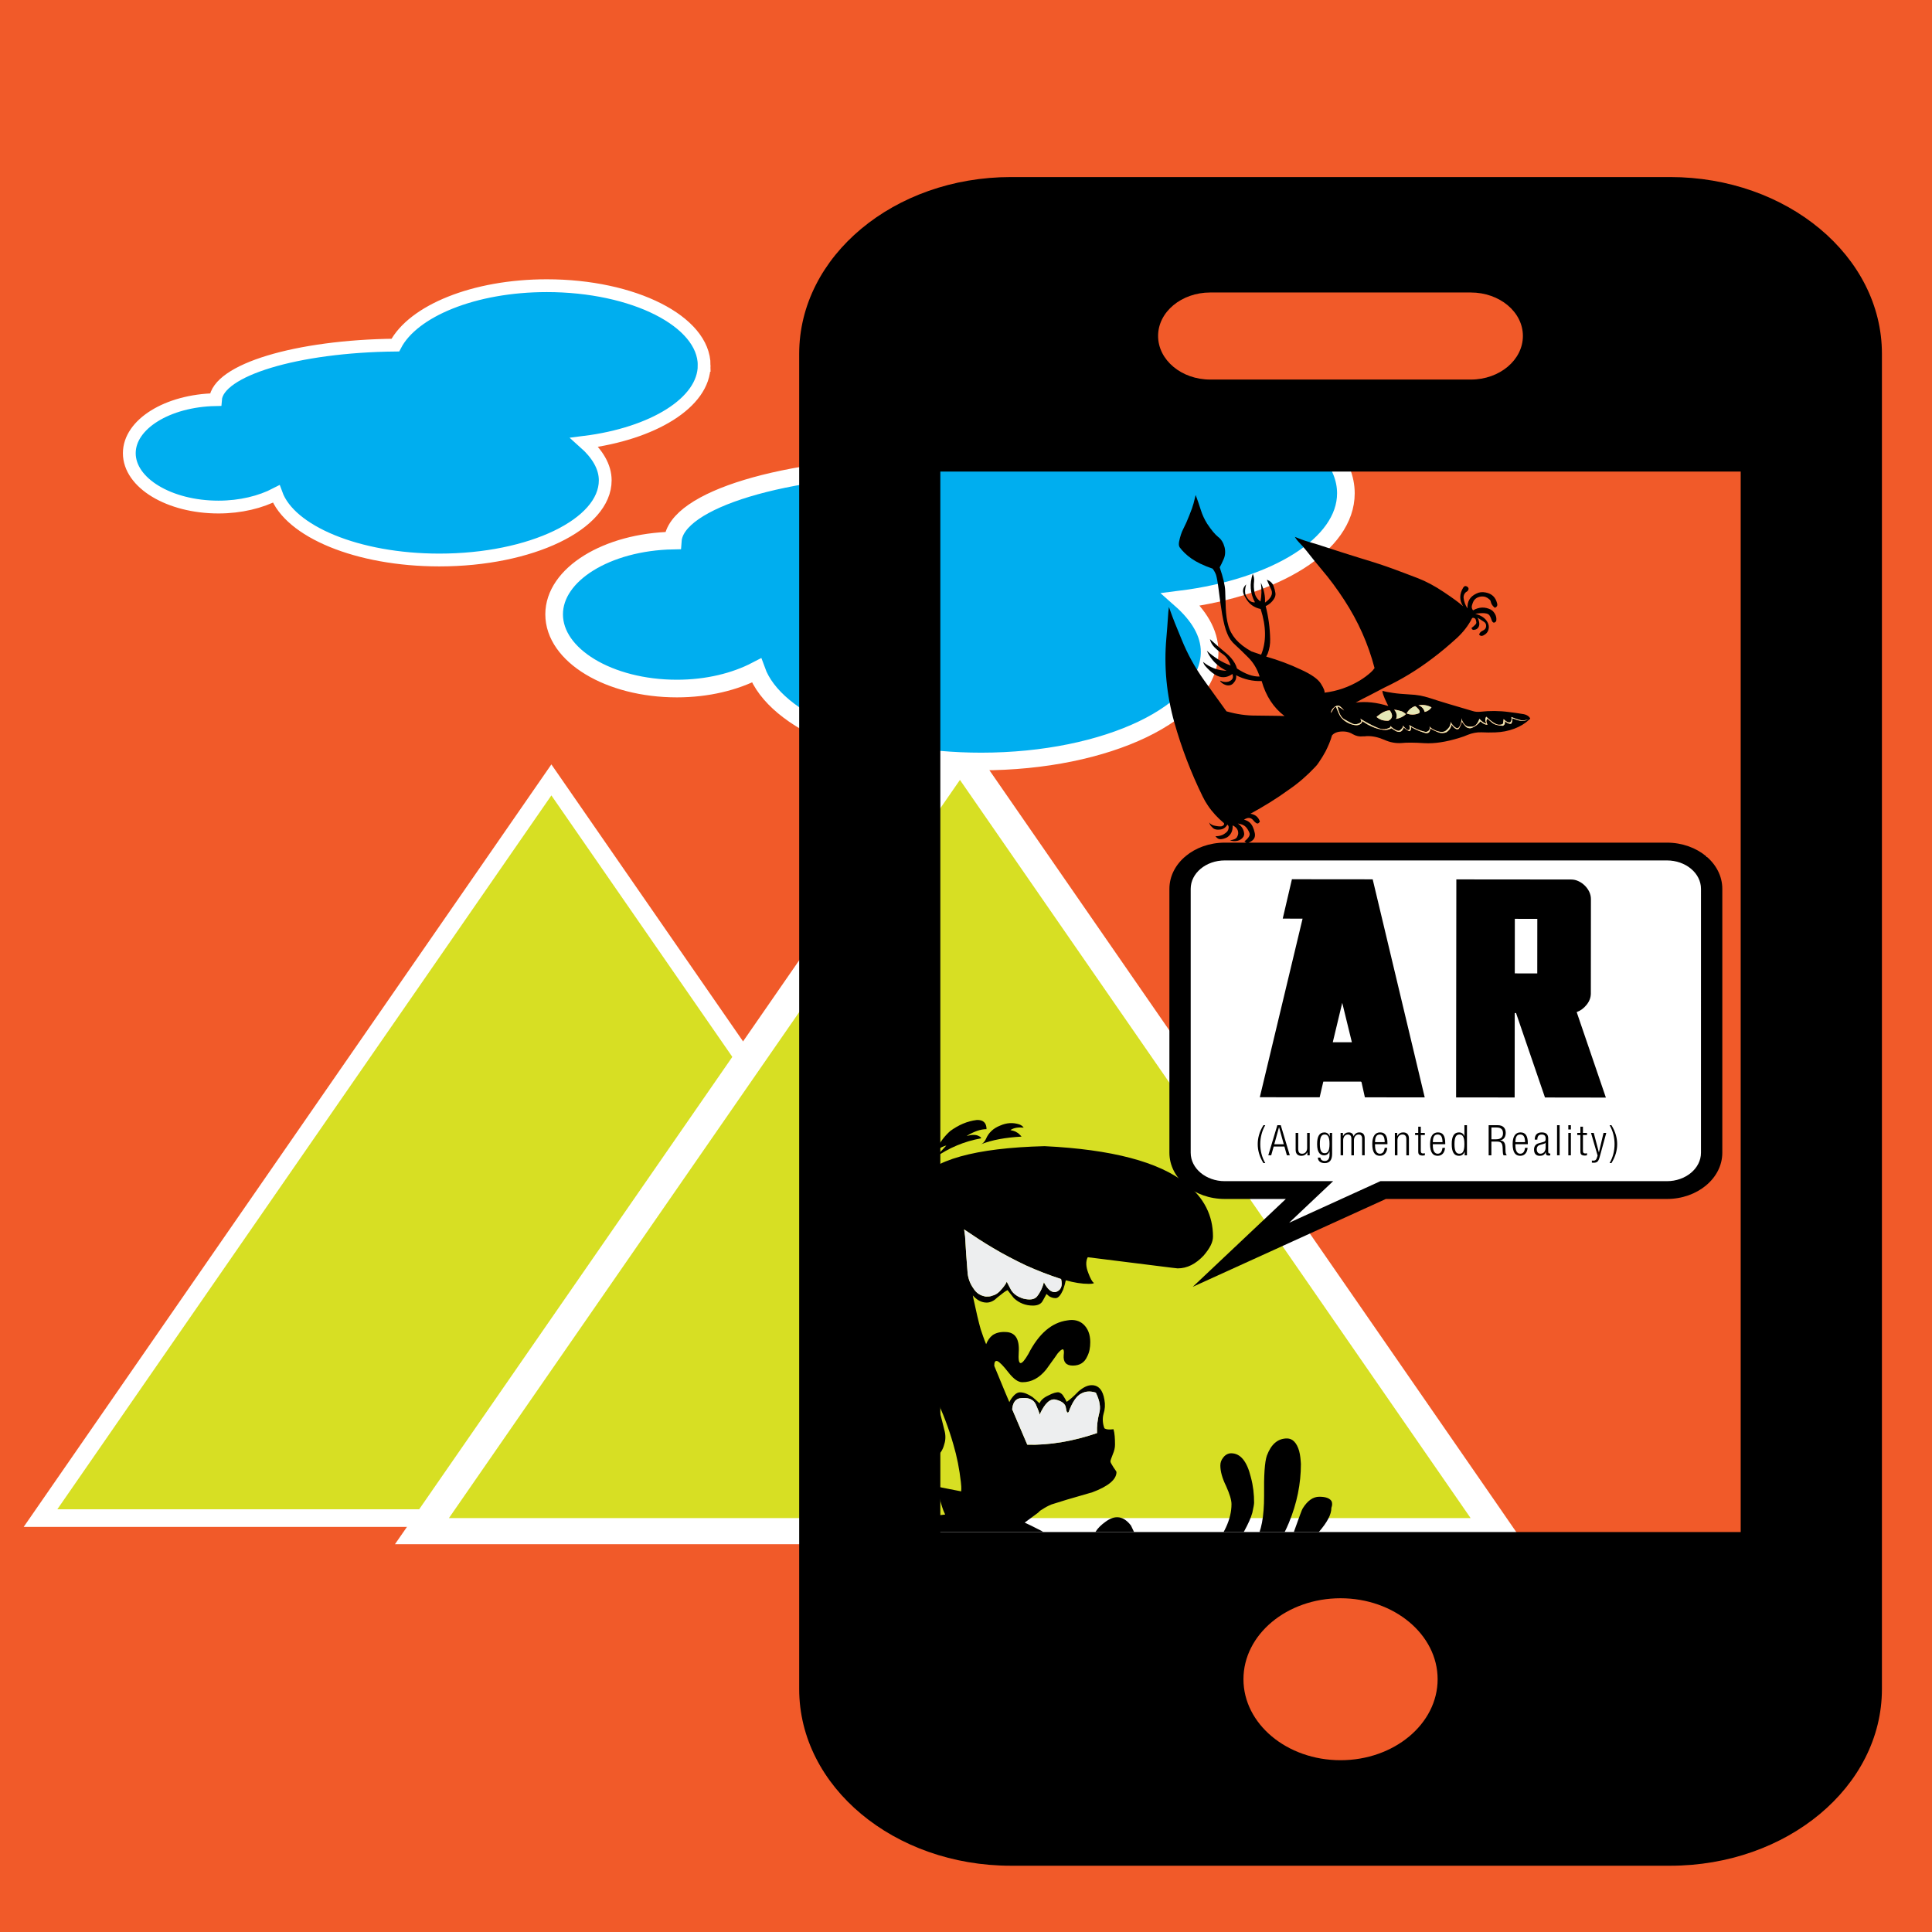 <svg xmlns="http://www.w3.org/2000/svg" xmlns:xlink="http://www.w3.org/1999/xlink" width="200" height="200" viewBox="-232 270.5 200 200" enable-background="new -232 270.5 200 200"><rect x="-232" y="270.5" fill="#F15A29" width="200" height="200"/><polygon fill="#D7DF23" stroke="#fff" stroke-width="1.826" stroke-miterlimit="10" points="-227.805,427.651 -174.922,351.236 -122.039,427.651"/><polygon fill="#fff" points="-74.171,430.354 -79.763,430.354 -185.527,430.354 -191.112,430.354 -188.308,426.309 -135.425,349.912 -132.61,345.872 -129.799,349.912 -76.959,426.309"/><polygon fill="#D7DF23" points="-185.527,427.651 -132.627,351.236 -79.763,427.651"/><path fill="#00AEEF" stroke="#fff" stroke-width="1.826" stroke-miterlimit="10" d="M-92.674 321.569c0-6.271-10.059-11.355-22.443-11.355-10.383 0-19.049 3.61-21.588 8.473-14.065.149-25.336 3.555-25.644 7.772-6.827.137-12.287 3.499-12.287 7.636 0 4.248 5.701 7.683 12.708 7.683 3.169 0 6.018-.713 8.241-1.872 1.927 5.342 11.571 9.423 23.254 9.423 13.059 0 23.653-5.095 23.653-11.356 0-1.98-1.146-3.804-2.974-5.421 9.784-1.232 17.08-5.67 17.08-10.983z"/><path fill="#00AEEF" stroke="#fff" stroke-width="1.325" stroke-miterlimit="10" d="M-159.105 308.321c0-4.553-7.305-8.247-16.293-8.247-7.54 0-13.833 2.621-15.678 6.151-10.209.107-18.394 2.581-18.619 5.646-4.955.097-8.919 2.541-8.919 5.543 0 3.084 4.138 5.576 9.227 5.576 2.302 0 4.373-.52 5.982-1.356 1.4 3.875 8.402 6.837 16.887 6.837 9.481 0 17.172-3.698 17.172-8.245 0-1.434-.832-2.759-2.159-3.938 7.099-.89 12.4-4.11 12.4-7.967z"/><path d="M-59.11 288.828h-68.235c-12.108 0-21.923 8.188-21.923 18.292v138.232c0 10.104 9.815 18.288 21.923 18.288h68.235c12.111 0 21.926-8.186 21.926-18.288v-138.232c0-10.103-9.815-18.292-21.926-18.292zm-47.613 11.951h26.979c2.984 0 5.394 2.013 5.394 4.496 0 2.493-2.412 4.517-5.394 4.517h-26.979c-2.972 0-5.392-2.023-5.392-4.517 0-2.483 2.422-4.496 5.392-4.496zm13.496 151.937c-5.554 0-10.051-3.76-10.051-8.382 0-4.627 4.497-8.383 10.051-8.383 5.545 0 10.05 3.756 10.05 8.383 0 4.622-4.505 8.382-10.05 8.382zm41.423-23.621h-82.853v-109.778h82.853v109.778z"/><rect x="-109.304" y="359.162" fill="#fff" width="54.021" height="33.956"/><polyline fill="#fff" points="-94.337,391.761 -104.141,399.573 -83.534,391.207 -95.165,391.207"/><path d="M-59.447 357.73h-45.763c-3.167 0-5.734 2.142-5.734 4.786v27.313c0 2.645 2.566 4.788 5.734 4.788h6.32l-9.634 9.093 19.987-9.093h29.088c3.17 0 5.742-2.144 5.742-4.788v-27.315c0-2.645-2.569-4.784-5.74-4.784zm3.532 32.099c0 1.626-1.583 2.945-3.526 2.945h-29.661l-.493.226-8.956 4.081 1.316-1.245 3.241-3.062h-11.215c-1.953 0-3.531-1.319-3.531-2.945v-27.314c0-1.624 1.578-2.944 3.531-2.944h45.769c1.944 0 3.526 1.32 3.526 2.944l-.001 27.314zM-90.708 384.094l-.349-1.572-.055-.054-3.896-.002c0-.018-.128.523-.38 1.624l-6.197-.005 4.428-18.488-2.055-.002.951-4.076 8.361.008 5.387 22.575-6.195-.008zm-2.344-9.782l-.979 4.079h1.976l-.997-4.079zM-72.064 384.112l-2.995-8.743h-.136l-.009 8.741-6.061-.006.025-22.568 11.879.011c.27 0 .528.058.768.174.245.116.46.267.65.453.19.187.344.4.461.641.114.241.173.493.173.76l-.008 9.779c-.002.408-.146.796-.435 1.158-.291.364-.634.616-1.03.76l3.022 8.849-6.304-.009zm-.794-18.492l-2.327-.003-.005 5.648 2.327.003.005-5.648zM-101.021 386.98c-.345.594-.516 1.273-.516 1.96s.17 1.368.516 1.962h-.19c-.434-.7-.59-1.354-.59-1.962 0-.606.155-1.261.59-1.96h.19zM-99.771 386.98h.354l.935 3.116h-.301l-.256-.908h-1.11l-.257.908h-.301l.936-3.116zm.668 1.974l-.488-1.756h-.008l-.488 1.756h.984zM-97.876 387.779h.267v1.635c0 .374.128.521.408.521.301 0 .514-.236.514-.595v-1.56h.267v2.319h-.24v-.321h-.008c-.135.256-.365.374-.603.374-.36 0-.604-.184-.604-.62l-.001-1.753zM-94.341 387.779h.241v2.155c0 .642-.241.97-.772.97-.457 0-.697-.238-.702-.568h.265c0 .218.209.349.444.349.322 0 .497-.223.497-.632v-.369h-.009c-.085.283-.307.416-.55.416-.365 0-.727-.236-.727-1.161 0-.8.234-1.21.754-1.21.257 0 .467.147.549.41h.011l-.001-.36zm-.528 2.1c.313 0 .501-.226.501-.969 0-.738-.188-.967-.501-.967s-.501.229-.501.967c0 .743.188.969.501.969zM-93.219 387.779h.24v.323h.009c.125-.258.338-.376.599-.376.284 0 .457.171.491.407h.008c.107-.258.299-.407.598-.407.33 0 .546.184.546.599v1.771h-.266v-1.732c0-.275-.128-.421-.369-.421-.266 0-.479.236-.479.595v1.559h-.265v-1.734c0-.276-.13-.42-.37-.42-.264 0-.479.236-.479.593v1.56h-.265v-2.315h.002zM-88.395 389.329c-.04.495-.313.82-.758.82-.499 0-.789-.339-.789-1.213 0-.803.291-1.21.812-1.21.524 0 .758.354.758 1.129v.095h-1.285v.108c0 .668.24.873.501.873.28 0 .451-.195.496-.603h.265zm-.261-.597c-.009-.578-.173-.788-.5-.788-.328 0-.493.21-.501.788h1.001zM-87.604 387.779h.241v.323h.008c.135-.258.364-.376.604-.376.36 0 .603.184.603.621v1.752h-.267v-1.68c0-.317-.133-.476-.403-.476-.312 0-.52.236-.52.594v1.559h-.266v-2.317zM-85.185 387.997h-.325v-.218h.325v-.643h.266v.643h.417v.218h-.417v1.664c0 .184.081.245.255.245l.163-.027v.218l-.187.027c-.359 0-.496-.096-.496-.405v-1.722zM-82.411 389.329c-.039.495-.313.82-.759.82-.497 0-.789-.339-.789-1.213 0-.803.292-1.21.812-1.21.523 0 .758.354.758 1.129v.095h-1.285v.108c0 .668.24.873.501.873.28 0 .45-.195.496-.603h.266zm-.26-.597c-.011-.578-.173-.788-.501-.788s-.493.21-.501.788h1.002zM-80.379 389.714h-.01c-.069.265-.296.436-.576.436-.52 0-.754-.411-.754-1.213 0-.8.234-1.21.754-1.21.293 0 .492.157.549.401h.011v-1.146h.265v3.118h-.24l.001-.386zm-.541.218c.271 0 .515-.136.515-.995 0-.855-.244-.992-.515-.992-.266 0-.514.137-.514.992 0 .861.248.995.514.995zM-77.895 386.98h.945c.529 0 .822.296.822.782 0 .374-.151.71-.573.79v.009c.395.034.529.257.542.737l.008.342c.005.17.024.336.133.459h-.331c-.066-.11-.081-.271-.087-.438l-.008-.261c-.02-.551-.12-.726-.63-.726h-.538v1.424h-.283v-3.118zm.286 1.459h.488c.449 0 .711-.201.711-.611 0-.381-.165-.612-.679-.612h-.52v1.223zM-73.864 389.329c-.041.495-.313.82-.758.82-.498 0-.79-.339-.79-1.213 0-.803.292-1.21.812-1.21.525 0 .759.354.759 1.129v.095h-1.286v.108c0 .668.241.873.501.873.28 0 .452-.195.497-.603h.265zm-.262-.597c-.01-.578-.173-.788-.5-.788-.328 0-.494.21-.501.788h1.001zM-73.124 388.47c0-.476.232-.743.728-.743.488 0 .665.25.665.615v1.372c0 .133.044.194.14.194h.075v.191l-.125.027c-.207 0-.341-.047-.341-.287v-.079h-.008c-.106.306-.347.392-.608.392-.413 0-.599-.252-.599-.654 0-.307.143-.55.476-.643l.5-.139c.188-.053.227-.097.227-.365 0-.299-.169-.404-.408-.404-.316 0-.453.189-.453.525h-.268v-.002zm1.128.318h-.009c-.028.08-.177.128-.284.152l-.221.058c-.267.07-.404.204-.404.479 0 .271.143.454.372.454.323 0 .545-.24.545-.653v-.49h.001zM-70.815 386.98h.267v3.116h-.267v-3.116zM-69.648 386.98h.266v.444h-.266v-.444zm0 .799h.266v2.32h-.266v-2.32zM-68.398 387.997h-.324v-.218h.324v-.643h.265v.643h.417v.218h-.417v1.664c0 .184.082.245.254.245l.163-.027v.218l-.186.027c-.36 0-.496-.096-.496-.405v-1.722zM-67.3 387.779h.284l.528 2.009h.009l.475-2.009h.285l-.688 2.507c-.125.454-.265.581-.626.581l-.176-.009v-.218l.174.01c.163 0 .274-.066.349-.311l.068-.218-.682-2.342zM-65.375 390.902c.347-.594.514-1.275.514-1.962s-.167-1.366-.514-1.96h.191c.435.699.592 1.354.592 1.96 0 .608-.155 1.262-.592 1.962h-.191zM-82.513 331.806c-.955-.642-1.858-1.123-2.708-1.451-.875-.328-1.716-.661-2.556-.964-.839-.307-1.973-.686-3.419-1.118-1.111-.348-2.207-.688-3.325-1.055-.802-.265-1.454-.478-1.963-.614-.512-.149-.996-.328-1.479-.526l.212.309.2.232c.278.28.553.587.793.893.504.643 1.026 1.294 1.564 1.931.846.991 1.626 2.052 2.354 3.173 1.426 2.185 2.477 4.526 3.134 7.042-.11.16-.237.309-.381.438-.352.316-.729.592-1.126.837-1.137.69-2.369 1.116-3.68 1.273.056-.121-.048-.42-.36-.918-.297-.491-1.002-.985-2.106-1.483-1.098-.521-2.287-.966-3.563-1.334l.148-.288c.19-.499.275-1.008.262-1.521-.024-1.167-.179-2.302-.463-3.416.356-.163.631-.409.842-.719.133-.21.194-.404.165-.629-.035-.229-.096-.479-.203-.76-.12-.294-.344-.494-.688-.628.107.255.257.601.465 1.042.193.446-.035.896-.655 1.328.043-.658-.104-1.352-.424-2.056.091.693.076 1.352-.042 1.938-.322-.228-.531-.525-.607-.897-.092-.396-.106-.79-.056-1.208.02-.24-.016-.495-.139-.752-.348 1.035-.264 2.025.23 2.948-.137.018-.293-.019-.436-.091-.16-.097-.325-.275-.469-.536-.152-.256-.164-.672-.002-1.228-.384.357-.438.788-.123 1.284l.08.139c.334.6.847.978 1.541 1.123.584 1.82.6 3.398.048 4.73l-.992-.335c-.676-.369-1.218-.789-1.624-1.248-.394-.462-.654-.945-.789-1.47-.148-.507-.219-1.099-.256-1.74-.024-.649-.048-1.256-.059-1.813-.019-.563-.203-1.369-.568-2.438.106-.189.245-.471.413-.856.165-.371.194-.794.088-1.236-.12-.447-.334-.813-.662-1.054-.324-.26-.703-.714-1.138-1.37-.278-.443-.502-.919-.657-1.423-.167-.522-.338-1.027-.532-1.549l-.044.174-.173.69c-.076.288-.219.702-.435 1.229-.212.545-.416 1.007-.621 1.398-.206.396-.339.832-.441 1.324-.048.26-.034.453.051.591.303.413.696.801 1.227 1.174.527.37 1.252.724 2.189 1.046.143.189.268.405.353.636.075.226.174.758.28 1.592.101.834.22 1.671.359 2.514.155.847.316 1.504.517 1.963.182.47.453.857.825 1.179.347.317.802.756 1.349 1.304.542.536.937 1.2 1.185 1.979-.709.021-1.471-.256-2.343-.829-.051-.188-.125-.36-.227-.55-.227-.383-.501-.714-.839-.992-.606-.499-1.185-.999-1.735-1.503.069.309.217.583.457.832.255.258.542.494.889.734.354.245.61.628.802 1.165-.851-.298-1.682-.81-2.465-1.522.069.161.146.316.234.457.438.71 1.035 1.241 1.81 1.615-.915-.037-1.734-.336-2.437-.924.048.159.124.306.229.428.292.336.613.641.975.874.633.396 1.234.378 1.83-.05.137.354.036.599-.311.753l-.132.05c-.289.063-.561.024-.835-.12.019.077.067.133.135.196.164.148.349.242.566.292.325.052.557-.053.738-.289.185-.203.266-.454.225-.751.841.435 1.723.633 2.643.602.438 1.546 1.226 2.76 2.371 3.622-.394-.019-.788-.02-1.169-.026-.554-.013-1.113-.021-1.683-.021-1.089.013-2.134-.144-3.16-.441l-2.306-3.197c-.978-1.366-1.747-2.778-2.335-4.237-.535-1.261-.93-2.269-1.204-3.046l-.11-.324c-.053.345-.086.686-.1 1.023-.045.731-.108 1.46-.166 2.17-.269 2.979.018 5.895.825 8.769.744 2.636 1.722 5.193 2.932 7.662.155.326.341.638.549.946.453.673 1.008 1.261 1.634 1.791.042.049.053.114.016.177-.042.07-.128.133-.238.167-.117.023-.325.016-.623-.042-.303-.041-.52-.154-.669-.36l.079.203c.045.103.147.226.315.378.157.146.412.203.736.158.333-.029.581-.206.762-.512.093.088.138.18.13.298-.005.105-.035.227-.106.35-.084.137-.245.256-.506.408-.268.112-.509.153-.753.138l.042.061c.148.188.321.275.532.254.208-.021.418-.084.626-.191.403-.261.601-.665.578-1.238.35.168.563.418.573.758.013.121-.027.274-.117.441-.083.18-.336.297-.736.341.27.103.542.117.818.044.238-.067.441-.196.584-.423.047-.088.066-.173.072-.274-.035-.47-.267-.827-.664-1.081.384.061.653.165.821.345.161.167.288.38.386.624.097.233-.076.533-.517.875l.142.108c.14.093.336.048.579-.126.322-.199.442-.514.328-.922-.04-.193-.104-.374-.186-.558-.187-.41-.491-.648-.909-.739.381-.264.703-.245.945.045.243.303.429.397.544.318.112-.085.171-.16.143-.2-.143-.435-.471-.708-.968-.781 1.366-.748 2.707-1.565 3.979-2.493.99-.675 1.88-1.454 2.687-2.309.167-.167.308-.338.436-.545.245-.354.47-.729.679-1.112.275-.547.509-1.086.664-1.651.266-.313.704-.436 1.312-.401.305.023.604.124.855.282.328.185.666.261 1.037.216.131 0 .264-.002.395-.023.557-.023 1.157.102 1.79.372.625.284 1.222.383 1.788.345.582-.062 1.359-.053 2.394.013 1.012.059 2.224-.115 3.632-.554.298-.086.573-.19.854-.31.473-.188.929-.276 1.42-.26.483.023.952.025 1.428.008.689-.024 1.341-.146 1.975-.386.57-.215 1.085-.512 1.511-.921l.091-.066.035-.092-.119-.149c-.137-.134-.334-.233-.559-.275-.503-.084-1.017-.159-1.521-.218-1.004-.137-1.986-.14-2.973-.029-.263.022-.52.011-.756-.068-.983-.295-1.811-.532-2.471-.728-.672-.198-1.346-.412-2.017-.63-.67-.216-1.347-.34-2.05-.364-.694-.044-1.278-.085-1.744-.16-.468-.07-.829-.135-1.082-.22-.008.136.042.325.156.601.095.267.26.585.447.978-1.187-.375-2.315-.496-3.372-.358.495-.275.997-.538 1.504-.787l1.48-.774c1.735-.817 3.377-1.814 4.917-2.984.881-.653 1.731-1.378 2.569-2.137.63-.585 1.167-1.252 1.55-2.008.036-.081.11-.11.221-.069.1.025.181.109.206.253.046.144.046.246.029.297l-.063.107c-.129.133-.268.26-.422.376.015.068.031.128.08.154.065.053.122.061.22.03.108-.004.223-.051.321-.143.24-.237.248-.599 0-1.107l.701.456c.131.1.203.245.187.438-.013.215-.139.357-.347.451-.217.095-.336.234-.379.418.125.134.26.166.441.078.294-.143.484-.367.545-.678.048-.215.012-.422-.088-.639-.223-.448-.658-.757-1.295-.92.385-.065.708-.084.953-.065.156.014.294.045.412.121.114.065.215.264.322.58.112.32.287.363.477.123.062-.318-.017-.641-.243-.921-.087-.126-.199-.204-.308-.273-.606-.307-1.224-.283-1.843.075-.125-.156-.17-.331-.115-.508.051-.187.108-.335.175-.462.173-.274.435-.423.807-.465.311-.025.585.076.822.299.079.056.129.14.143.236.051.255.203.46.422.634.224-.088.303-.234.234-.467-.16-.631-.545-.993-1.179-1.117-.352-.07-.68-.038-.969.116-.653.307-.961.815-.91 1.535-.234-.339-.368-.705-.412-1.103-.009-.233.064-.427.247-.588.128-.058.213-.139.253-.244.048-.134.001-.233-.125-.321-.166-.105-.299-.069-.408.096-.411.668-.411 1.317-.014 1.935-.371-.338-1.028-.821-1.975-1.453zm-11.34 11.88c.24-.166.446-.184.609-.034.173.145.297.275.384.396l.011.013c-.193-.168-.428-.314-.69-.438.133.687.354 1.106.65 1.308.314.181.6.344.862.467.254.126.54.091.838-.069l.104-.115c-.008-.141-.045-.251-.114-.322.557.35 1.138.663 1.734.922.388.18.713.218.984.148.263-.078.394-.144.411-.193.023-.059.008-.106-.024-.134.181.171.36.325.563.427.208.104.354.123.453.05l.239-.24c.068-.092.096-.184.078-.286.014.065.101.171.28.341.154.166.28.196.377.113.071-.089.076-.251-.016-.483.545.35 1.09.578 1.63.698.125.042.248 0 .377-.104.118-.113.145-.244.113-.396l-.029-.099c.051.159.299.329.723.504.446.156.781.151 1-.036.234-.204.367-.369.42-.529.045-.146.072-.271.072-.371.024.115.131.271.318.463.199.187.339.247.457.182.215-.21.339-.56.348-1.037-.008.134.058.297.16.467.106.174.219.292.347.36.129.07.343.089.625.059.28-.038.525-.293.704-.799.285.307.514.466.728.483-.143-.235-.152-.474-.022-.704.614.566 1.054.837 1.318.832.273 0 .418-.053.438-.168l.033-.281.011-.135c.312.298.538.41.708.309.12-.124.156-.304.095-.528.369.145.633.252.818.288.186.066.368.074.558.05.173-.027.329-.06.425-.117-.381.221-.823.232-1.3.05-.132-.054-.264-.096-.4-.131l.005.154c-.005.136-.035.255-.106.365l-.031.046c-.201.021-.428-.083-.651-.282.061.221-.011.396-.189.485-.52-.017-.909-.126-1.159-.35-.267-.223-.406-.357-.424-.391-.168.14-.176.347-.011.625-.216.025-.465-.092-.728-.341-.234.296-.533.524-.885.672-.13.05-.261.054-.371.016-.114-.02-.207-.083-.298-.176-.133-.149-.261-.32-.374-.485-.064.268-.173.504-.303.719-.029.05-.081.063-.166.069-.099 0-.213-.062-.331-.165-.125-.113-.21-.226-.253-.343-.077.361-.258.638-.566.829-.273.105-.573.103-.844-.013-.285-.11-.552-.243-.809-.395-.012.365-.153.521-.452.491l-.149-.042c-.484-.139-.938-.336-1.387-.596.036.183-.012.326-.147.434l-.087-.022c-.198-.085-.367-.218-.516-.374-.161.493-.475.603-.92.328l-.359-.237c-.26.15-.546.203-.833.169-.42-.061-.817-.163-1.182-.337-.251-.103-.482-.224-.711-.38l-.315-.188c0 .124-.035.215-.113.25-.228.232-.626.232-1.182.01-.554-.241-.932-.602-1.127-1.077-.201-.487-.3-.693-.274-.633-.082-.012-.14.012-.198.085-.051.058-.163.239-.316.527-.004-.246.129-.449.354-.628zm4.351 1.036l.125-.112c.463-.37.873-.568 1.25-.572.349.478.309.832-.146 1.077-.227.007-.467-.016-.692-.082-.204-.075-.389-.182-.537-.311zm4.334-1.215c.453-.079.886-.013 1.292.181l.066.037c-.163.239-.402.407-.706.479-.095-.331-.317-.579-.652-.697zm-.192.193c.329.3.405.502.25.635-.435.18-.872.188-1.278.02.199-.358.484-.608.878-.756l.15.101zm-1.539.434c.155.064.308.166.441.29-.267.267-.621.432-1.035.5l.043-.097c.042-.152.048-.315-.005-.473-.038-.141-.115-.264-.227-.386.304.026.565.093.783.166z"/><path fill="#E5E8B7" d="M-93.244 343.651c-.163-.149-.371-.132-.609.034-.225.18-.358.38-.358.626.151-.288.264-.469.314-.529.059-.073.118-.095.198-.084-.024-.061.074.145.274.633.198.475.576.836 1.128 1.076.556.226.955.226 1.182-.008.078-.034.114-.126.114-.251l.316.189c.226.156.458.276.71.379.366.175.764.277 1.182.337.287.036.573-.02.834-.169l.358.237c.444.274.758.166.919-.326.148.154.316.288.516.372l.085.023c.139-.107.187-.253.149-.433.449.26.902.455 1.386.596l.15.041c.297.027.44-.126.452-.492.256.152.525.286.808.396.272.112.571.115.845.013.309-.194.489-.471.566-.832.042.118.127.231.252.344.12.103.232.166.331.166.086-.009.137-.019.165-.068.133-.218.242-.452.304-.722.115.165.243.336.375.487.091.093.186.155.3.174.109.039.24.035.37-.015.353-.146.651-.377.886-.672.262.251.509.365.728.343-.167-.281-.157-.485.011-.626.018.032.155.168.423.39.252.225.641.333 1.161.352.176-.092.249-.265.189-.488.224.202.448.305.65.283l.032-.046c.07-.108.099-.229.104-.363l-.005-.154c.137.032.269.075.4.13.479.182.922.17 1.3-.051-.093.059-.25.089-.424.117-.192.023-.373.016-.558-.05-.185-.037-.45-.142-.82-.287.063.225.027.402-.093.526-.169.102-.396-.011-.706-.308l-.013.137-.032.278c-.021.115-.166.17-.438.17-.263.006-.704-.266-1.318-.834-.131.233-.122.471.024.706-.216-.02-.442-.179-.728-.485-.182.509-.425.761-.705.8-.283.029-.495.012-.625-.059-.128-.069-.241-.188-.348-.361-.1-.17-.168-.333-.161-.466-.007.477-.131.826-.346 1.036-.118.066-.256.005-.456-.182-.189-.191-.296-.347-.32-.462 0 .102-.025.226-.069.373-.053.157-.187.322-.421.527-.22.188-.555.194-1 .037-.426-.174-.674-.347-.725-.504l.03.097c.031.153.005.283-.113.398-.13.105-.253.146-.376.105-.541-.121-1.087-.351-1.631-.699.091.233.085.394.017.481-.099.085-.223.055-.376-.113-.182-.17-.268-.274-.28-.341.018.104-.013.195-.08.289l-.239.238c-.099.073-.247.056-.453-.05-.204-.101-.382-.255-.562-.425.03.026.045.073.025.132-.019.05-.147.116-.411.193-.271.071-.598.03-.986-.147-.595-.258-1.175-.574-1.735-.922.072.072.106.183.114.321l-.101.115c-.301.16-.586.197-.84.069-.261-.123-.546-.286-.862-.467-.294-.198-.516-.621-.649-1.309.26.125.496.273.688.438l-.01-.012c-.086-.116-.21-.247-.383-.392z"/><path fill="#E5E8B7" d="M-89.379 344.609l-.125.112c.149.129.334.236.539.311.226.066.465.088.692.082.455-.245.496-.597.147-1.077-.379.004-.79.202-1.253.572z"/><path fill="#E5E8B7" d="M-83.875 343.688c-.405-.195-.839-.26-1.292-.184.335.121.557.368.654.7.306-.075.542-.24.705-.479l-.067-.037z"/><path fill="#E5E8B7" d="M-85.109 344.335c.155-.133.079-.335-.252-.635l-.148-.103c-.395.146-.682.398-.879.757.407.166.843.161 1.279-.019z"/><path fill="#E5E8B7" d="M-86.458 344.424c-.136-.124-.287-.226-.441-.29-.217-.076-.479-.14-.782-.165.115.122.189.247.227.386.053.157.047.32.005.473l-.043.097c.413-.07.767-.235 1.034-.501z"/><defs><rect id="a" x="-135.19" y="376.234" width="43.853" height="52.86"/></defs><clipPath id="b"><use xlink:href="#a" overflow="visible"/></clipPath><g clip-path="url(#b)"><path d="M-126.468 386.902c-.658-.215-1.314-.185-2.002.121-.719.278-1.217.771-1.467 1.386-.127.248-.28.462-.532.554 1.155-.462 2.563-.709 4.22-.802-.187-.215-.343-.366-.535-.463-.184-.121-.402-.154-.62-.212.369-.248.838-.311 1.373-.248-.095-.154-.219-.245-.437-.336zM-119.343 402.263c-.25-.618-.279-1.174-.061-1.606h.09c6.005.74 9.065 1.145 9.221 1.145 1.003 0 1.878-.464 2.693-1.326.656-.769.968-1.383.968-1.968 0-2.187-.938-4.034-2.816-5.514-2.778-2.217-7.659-3.508-14.625-3.844-7.191.185-11.629 1.415-13.192 3.722-.5.771-.812 1.756-.875 2.987-.061.864-.061 1.539-.125 2-.035.34-.064.585-.094.71h-.059c-.066-.279-.099-.526-.125-.71-.125-.767-.192-1.232-.286-1.384-.311-1.046-.904-1.569-1.72-1.569-.627 0-1.121.153-1.53.462-.377.275-.558.737-.595 1.294 0 .275.063.679.251 1.198.124.403.313.926.563 1.481.343 1.105.653 1.876.875 2.308l-.313.215c-.123.063-.56.246-1.313.554-.376-.707-1.125-2.096-2.189-4.092l-.249-.466c-.968-1.814-1.721-3.232-2.251-4.313.28-.245.372-.612.347-1.04-.066-.494-.252-.926-.626-1.324-.191-.217-.471-.34-.781-.366-.782.09-1.221.522-1.283 1.291-.09.677.157 1.197.721 1.599.402.249.781.307 1.154.123.093-.026.16-.062.248-.123l4.163 9.11c-.376.218-1.252.617-2.628 1.171-1.373.523-2.063.955-2.063 1.17 0 .244.936 2.061 2.812 5.51 1.848 3.449 2.779 5.386 2.816 5.756.063.4.091.706.091.862-.029.155-.064.369-.128.587-.09.186-.591.523-1.529.984-.875.277-1.717.462-2.404.585l-.435-2.033-.502-.123c-.753-.153-2.035-.183-3.845-.183-1.846 0-3.191-.219-4.096-.616-.969-.402-1.906-.525-2.812-.402-.938.124-1.814.523-2.628 1.201-.56.427-1.028.923-1.406 1.446-.345.554-.563.952-.657 1.234-.061.308-.154.736-.216 1.318-.189.958-.25 1.818-.285 2.467v1.628c.035.401.067 1.23.096 2.524.125 1.507.373 2.927.717 4.187 1.066 4.034 3.037 6.065 5.912 6.065 3.873 0 7.34-.246 10.467-.737.535-.095 1.004-.155 1.439-.249-.436.367-.905.8-1.406 1.354-2.78 2.832-4.875 6.063-6.286 9.665-1.026 2.615-1.779 4.865-2.215 6.802-.532 2.129-.753 4.311-.753 6.465 0 1.632.032 2.678.064 3.141.063.245.122.492.157.739-.436-.399-.937-.862-1.498-1.384-1.037-.952-1.88-1.572-2.535-1.787-.029.157-.029.278-.029.37 0 .553-.125 1.723-.345 3.477-.843-.335-1.566-.613-2.097-.768l-.059-.216c-.124-.369-.313-1.261-.596-2.648-.22-1.077-.496-1.97-.813-2.675-.563-1.386-1.563-1.848-3.001-1.356-.592.188-1.09.492-1.563.955-.467.432-.845 1.418-1.124 3.019-.316 1.567-.5 2.768-.567 3.572l-.152 3.564c-.032 1.541.152 3.325.5 5.327.374 1.998.876 4.001 1.533 5.909 2.093 6.155 4.374 9.233 6.969 9.233.751 0 1.281-.463 1.505-1.414.089-.373.12-.957.12-1.756 0-1.171-.251-3.078-.813-5.696-.06-.367-.434-2.092-1.122-5.17-.347-1.446-.565-3.263-.719-5.418 0-.218 0-1.017.063-2.37.31.125.718.309 1.19.523.121.061.248.155.373.188-.155 1.104-.218 1.935-.218 2.49 0 .432.714 1.264 2.156 2.588 1.533 1.416 2.809 2.123 3.782 2.123 1.246 0 2.496-.922 3.657-2.801.312-.493.719-1.14 1.188-1.938.405-.586.777-.893 1.062-.893.966 0 1.688 0 2.094.028h1.029c.253 0 .813-.092 1.687-.337.848-.214 1.628-.649 2.25-1.291.441.153.847.368 1.253.585 1.534.889 3.156 2.584 4.941 5.077.34.491.842 1.692 1.527 3.538.656 1.788 1.313 2.956 1.906 3.571.283-.152.69-1.075 1.25-2.771.97 1.908 1.688 3.328 2.159 4.22-.249 1.046-.372 1.908-.372 2.676 0 .031.062.493.153 1.386.158.398.375.769.686.984.562.341 1.222.493 1.905.493.693 0 1.63-1.11 2.85-3.293 1.221-2.187 2.063-4.25 2.593-6.158.501-1.845.812-2.984 1-3.415 1.405-3.728 2.217-6.065 2.533-7.021.746-2.492 1.118-4.771 1.118-6.895.099-.739.035-1.446-.181-2.124-.377-1.383-1.256-2.061-2.564-2.061-1.314 0-2.439.706-3.376 2.124-.937 1.416-1.535 2.71-1.787 3.878-.279 1.169-.81 3.723-1.593 7.665-.838 3.908-1.402 6.588-1.813 8.003-.154-.275-.341-.524-.561-.801-.753-1.08-1.281-1.848-1.622-2.311l.467-1.229c1.34-3.723 2.033-5.818 2.033-6.311 0-.525-1.905-1.815-5.725-3.788-1.813-.95-3.214-1.629-4.152-1.938-.031-.184-.093-.429-.125-.737-.124-.584-.157-.957-.157-1.077 0-3.479.903-7.326 2.719-11.604 1.688-3.881 3.782-7.298 6.283-10.249.189.401.252.646.252.767 0 .277.309 1.201.875 2.738.313.802.624 1.632.934 2.435.036.187.068.614.129 1.294.032.705.217 1.694.501 3.016.312 1.263 1.221 1.721 2.781 1.386 1.563-.402 4.437-1.604 8.596-3.665 3.437-1.659 5.409-2.679 5.939-3.052-.157-.365-.405-1.074-.751-2.058.067-.123.157-.248.25-.367.436-.617.626-1.019.626-1.263 0-.341-.095-.68-.343-1.11l.093-.153c.125-.369.25-.675.376-.891.435-.832 1.253-1.293 2.471-1.293.123 0 .714.248 1.845.677 1.091.461 1.999.675 2.716.675.626 0 1.973-1.075 3.944-3.232 1.904-2.092 2.841-3.289 2.841-3.63 0-.184-.031-.339-.059-.463-.162-.276-.409-.402-.786-.402-.808 0-1.497.278-2.06.836-.348.308-.783.925-1.248 1.814-.502.864-.912 1.6-1.289 2.187-.341.613-.778.8-1.279.646-.501-.187-1.157-.308-1.908-.37-.809-.092-1.53-.125-2.125-.152 2.781-.278 4.562-.77 5.313-1.541.221-.274.472-.677.693-1.196.28-.617.468-1.079.687-1.357.374-.493 1.095-1.291 2.124-2.37.878-1.016 1.313-1.816 1.313-2.526.096-.245.096-.458.032-.645-.157-.307-.563-.493-1.279-.493-.656 0-1.218.403-1.719 1.202-.064.062-.374.921-.938 2.495-.565 1.539-1.222 2.678-1.97 3.447-.749.737-1.967.984-3.625.675 2.25-.586 3.934-2.306 5.094-5.109.842-2.03 1.248-4.062 1.248-6.096-.028-.461-.059-.894-.182-1.354-.253-.864-.689-1.294-1.255-1.294-.971 0-1.653.617-2.089 1.786-.221.646-.314 2.032-.285 4.156 0 2.156-.28 3.693-.904 4.676-.596.953-1.597 1.446-3.031 1.42l.062-.063c.781-.863 1.373-1.663 1.812-2.37.406-.741.688-1.358.843-1.908.125-.557.184-.895.184-1.05 0-.861-.088-1.72-.339-2.646-.406-1.663-1.093-2.465-2.033-2.465-.312 0-.621.157-.842.465-.189.246-.28.49-.28.802 0 .586.185 1.294.594 2.124.372.832.56 1.444.56 1.875 0 1.539-.749 3.202-2.283 4.896-.782.803-1.314 1.324-1.594 1.633l-.28.275-.094-.09c-.219-.554-.375-.89-.47-1.078-.217-.398-.559-.586-.999-.586-.187 0-.438.188-.781.493-.312.309-.56.462-.751.462-.907 0-1.625-.551-2.154-1.693-.03-.063-.373-.769-.999-2.096-.75-.982-1.629-1.138-2.628-.398-.906.645-1.346 1.324-1.346 2.123 0 1.321.44 2.523 1.252 3.508 1.594 1.938 4.349 2.557 8.257 1.911-.221.799-.378 1.416-.378 1.753-.655-.43-1.188-.557-1.598-.462-.274.092-.496.278-.59.586-.72-.339-1.189-.586-1.342-.706-.222-.156-.47.089-.719.614-.438.769-.783 1.386-1.035 1.784-1.186 1.726-2.626 2.588-4.343 2.588-1.405 0-2.438-.895-2.999-2.708-.187-.524-.347-1.266-.472-2.097-.125-.83-.215-1.295-.279-1.446-.377-1.448-.881-2.585-1.533-3.387-.062-.121-.187-.213-.25-.306-.315-.339-.72-.617-1.125-.831-.126-.095-.252-.154-.405-.218l1.215-.551c.474-.281.845-.587 1.161-.984l.092-.095-.189-.123c-.839-.434-1.41-.709-1.748-.861l1.374-1.016c.125-.127.25-.249.374-.31.376-.247.723-.434 1.035-.557.751-.247 2.156-.675 4.219-1.257 1.657-.617 2.5-1.326 2.5-2.095 0-.031-.092-.187-.312-.491-.189-.313-.314-.496-.314-.616 0-.092.093-.342.25-.742.155-.368.223-.677.223-.982 0-.617-.03-1.168-.155-1.6-.472.059-.755.027-.941-.094-.186-.49-.219-1.016-.095-1.479.158-.49.188-.98.095-1.477-.157-.985-.594-1.51-1.311-1.51-.439 0-.875.219-1.378.646-.531.555-.937.892-1.216 1.078-.126-.248-.221-.431-.313-.551-.123-.249-.313-.37-.498-.434-.222-.031-.598.063-1.062.311-.534.243-.812.52-.94.827-.251-.243-.498-.46-.719-.644-.473-.309-.875-.494-1.312-.494-.313 0-.657.278-.998.83l-.093.187c-.598-1.384-1.095-2.648-1.564-3.755 0-.4.095-.556.312-.498.249.098.626.498 1.157 1.175.533.678.999 1.015 1.439 1.015.937 0 1.749-.428 2.471-1.32.34-.493.752-1.019 1.189-1.665.531-.613.714-.556.621.187-.061.708.253 1.077.941 1.077.715 0 1.218-.308 1.498-.953.221-.433.311-.895.311-1.48 0-.8-.247-1.414-.713-1.845-.409-.37-.967-.525-1.657-.4-1.626.217-2.971 1.385-4.038 3.478-.747 1.293-1.093 1.262-.998-.154.096-1.385-.343-2.091-1.341-2.122-.564-.034-1.032.09-1.378.337-.273.214-.496.523-.655.924-.248-.587-.409-1.104-.562-1.541-.219-.765-.467-1.841-.75-3.166l-.064-.339c.435.493.907.739 1.439.739.219 0 .405-.06.591-.152.193-.094.346-.217.502-.372.499-.398.843-.677 1.061-.769l.656.832c.564.522 1.221.771 1.969.771.438 0 .752-.126.94-.369.028-.031.188-.31.468-.833l.25.217c.185.124.407.214.688.214.283 0 .531-.308.781-.861.125-.372.218-.679.28-.984.879.244 1.66.368 2.375.368.439 0 .594-.063.502-.125-.147-.095-.336-.436-.554-1.018zm-3.407 1.997c-.44.031-.813-.306-1.188-1.013-.189.707-.469 1.168-.718 1.478-.28.305-.719.367-1.375.215-.628-.188-1.062-.493-1.314-.924l-.436-.83c-.093.245-.346.584-.719.983-.25.246-.496.399-.784.46-.184.095-.433.095-.653.095-.563-.095-.97-.341-1.28-.832-.38-.524-.598-1.139-.629-1.786-.093-1.202-.184-2.4-.248-3.632l-.099-.705.13.088c.909.617 1.845 1.234 2.778 1.786 1.13.677 2.316 1.295 3.476 1.846 1.154.524 2.346.984 3.656 1.417.185.738-.034 1.201-.597 1.354zm-25.628-11.236c-.409-.154-.565-.493-.47-.985.062-.522.372-.736.937-.615.468.153.625.433.503.894-.161.461-.473.706-.97.706zm5.873 14.01l-1.967.921c-.252-.524-.502-.985-.715-1.416.621-.248 1.373-.524 2.123-.892l.559 1.387zm.782-.37l-.562-1.358c.654-.306 1.374-.645 2.097-1.046.028.031.153.369.372 1.019l.157.462-2.064.923zm-.47 1.137l.691 1.753-1.688.739-.066-.123-.813-1.509 1.876-.86zm3.406.493l-1.94.893-.682-1.722 2.004-.896c.182.465.404 1.08.618 1.725zm-1.591 1.661l1.909-.861.466 1.23-1.972.707-.403-1.076zm2.655 1.169c.189.527.405 1.044.626 1.598-.686.218-1.279.466-1.841.714l-.032.059-.685-1.693 1.932-.678zm-3.467-.8l.405.988-1.563.55c-.126-.278-.281-.55-.438-.831l1.596-.707zm.751 1.786l.686 1.722c-.375.187-.78.37-1.253.586l-.058-.06c-.283-.587-.595-1.171-.878-1.727l1.503-.521zm5.873 8.649c.156-.244.25-.488.311-.737.162-.462.162-1.016 0-1.541-.274-1.138-.562-2.244-.9-3.322.749 1.569 1.373 3.2 1.846 4.863.374 1.26.626 2.554.779 3.911.029.272.064.581.029.952l-2.532-.494c.031.215.125.618.313 1.231.154.586.313 1.17.563 1.662-2.5.275-4.938.74-7.313 1.383-1.346.31-2.94 1.019-4.816 2.098-1.874 1.047-3.746 1.601-5.627 1.631-1.905 0-3.002-.337-3.279-1.049-.313-.674-.439-1.165-.468-1.414 0-1.079.374-1.935 1.186-2.554.28-.219.624-.37.997-.491.942-.188 1.91-.312 2.874-.37 1.756-.281 3.411-.801 4.944-1.631l.093-1.755c3.129.185 6.189-.152 9.22-1.016.75-.218 1.309-.679 1.78-1.357zm12.912-4.492c.063.43.155.553.283.399.374-1.017.812-1.663 1.308-1.911.441-.243.939-.271 1.504-.091l.029.065c.371.769.501 1.476.315 2.091-.16.617-.253 1.293-.221 2.033-2.53.863-4.941 1.26-7.221 1.202l-1.563-3.664c.058-.648.31-1.045.782-1.141.87-.122 1.407.093 1.658.617.216.489.373.86.402 1.074.536-1.199 1.125-1.725 1.722-1.538.592.155.968.432 1.002.864z"/><path fill="#EDEEEF" d="M-123.938 403.247c.376.707.749 1.044 1.188 1.013.563-.15.781-.616.595-1.354-1.31-.431-2.501-.893-3.656-1.417-1.158-.551-2.347-1.169-3.474-1.846-.936-.552-1.871-1.169-2.78-1.786l-.128-.088.096.705c.064 1.231.154 2.43.25 3.632.029.647.248 1.262.626 1.786.312.491.717.737 1.281.83.219 0 .467 0 .654-.093.285-.061.534-.214.784-.46.372-.402.624-.738.718-.983l.436.83c.252.43.686.736 1.314.924.655.152 1.095.088 1.375-.215.255-.31.534-.771.721-1.478z"/><path fill="#66818B" d="M-148.848 392.039c-.095.492.062.831.47.985.497 0 .809-.245.969-.707.122-.461-.035-.74-.503-.894-.563-.12-.875.094-.936.616z"/><path fill="#FFF200" d="M-144.475 407.955l1.969-.921-.562-1.387c-.75.367-1.502.644-2.123.892.215.43.467.892.716 1.416z"/><path fill="#66818B" d="M-142.285 405.306l.562 1.358 2.067-.925-.157-.461c-.219-.649-.347-.987-.374-1.019-.724.402-1.443.741-2.098 1.047z"/><path fill="#66818B" d="M-141.502 409.554l-.691-1.753-1.876.86.813 1.509.066.123 1.688-.739z"/><path fill="#FFF200" d="M-140.725 409.187l1.941-.893c-.216-.645-.438-1.26-.622-1.725l-2.001.896.682 1.722z"/><path fill="#FFF200" d="M-138.468 409.094l-1.908.861.403 1.079 1.97-.709-.465-1.231z"/><path fill="#66818B" d="M-137.097 412.722c-.221-.554-.437-1.073-.626-1.598l-1.932.678.685 1.694.032-.061c.562-.247 1.155-.493 1.841-.713z"/><path fill="#DE8F4D" d="M-140.786 411.313l-.405-.987-1.597.709c.157.278.312.552.438.829l1.564-.551z"/><path fill="#F9E9DB" d="M-139.754 413.832l-.686-1.722-1.504.522c.284.557.596 1.142.878 1.727l.058.06c.474-.215.88-.4 1.254-.587z"/><path fill="#EDEEEF" d="M-121.372 416.666c-.128.153-.22.03-.283-.399-.034-.432-.41-.709-.999-.862-.599-.188-1.189.336-1.724 1.537-.027-.214-.188-.587-.402-1.075-.25-.522-.788-.74-1.658-.616-.473.094-.723.49-.782 1.14l1.564 3.663c2.279.061 4.691-.339 7.22-1.201-.032-.739.059-1.416.219-2.032.186-.615.058-1.321-.313-2.092l-.031-.064c-.563-.182-1.061-.151-1.503.091-.496.247-.934.893-1.308 1.91z"/><path d="M-131.941 388.099c.752-.461 1.44-.709 2.067-.709 0-.645-.344-.98-1.005-.95-.996.119-1.904.523-2.75 1.141-.56.49-1.092 1.168-1.527 2.061.499-.34.878-.522 1.121-.555l-1.154 1.231c1.406-.983 2.997-1.66 4.72-1.973.092-.03 0-.148-.217-.246-.28-.153-.689-.153-1.255 0z"/></g></svg>